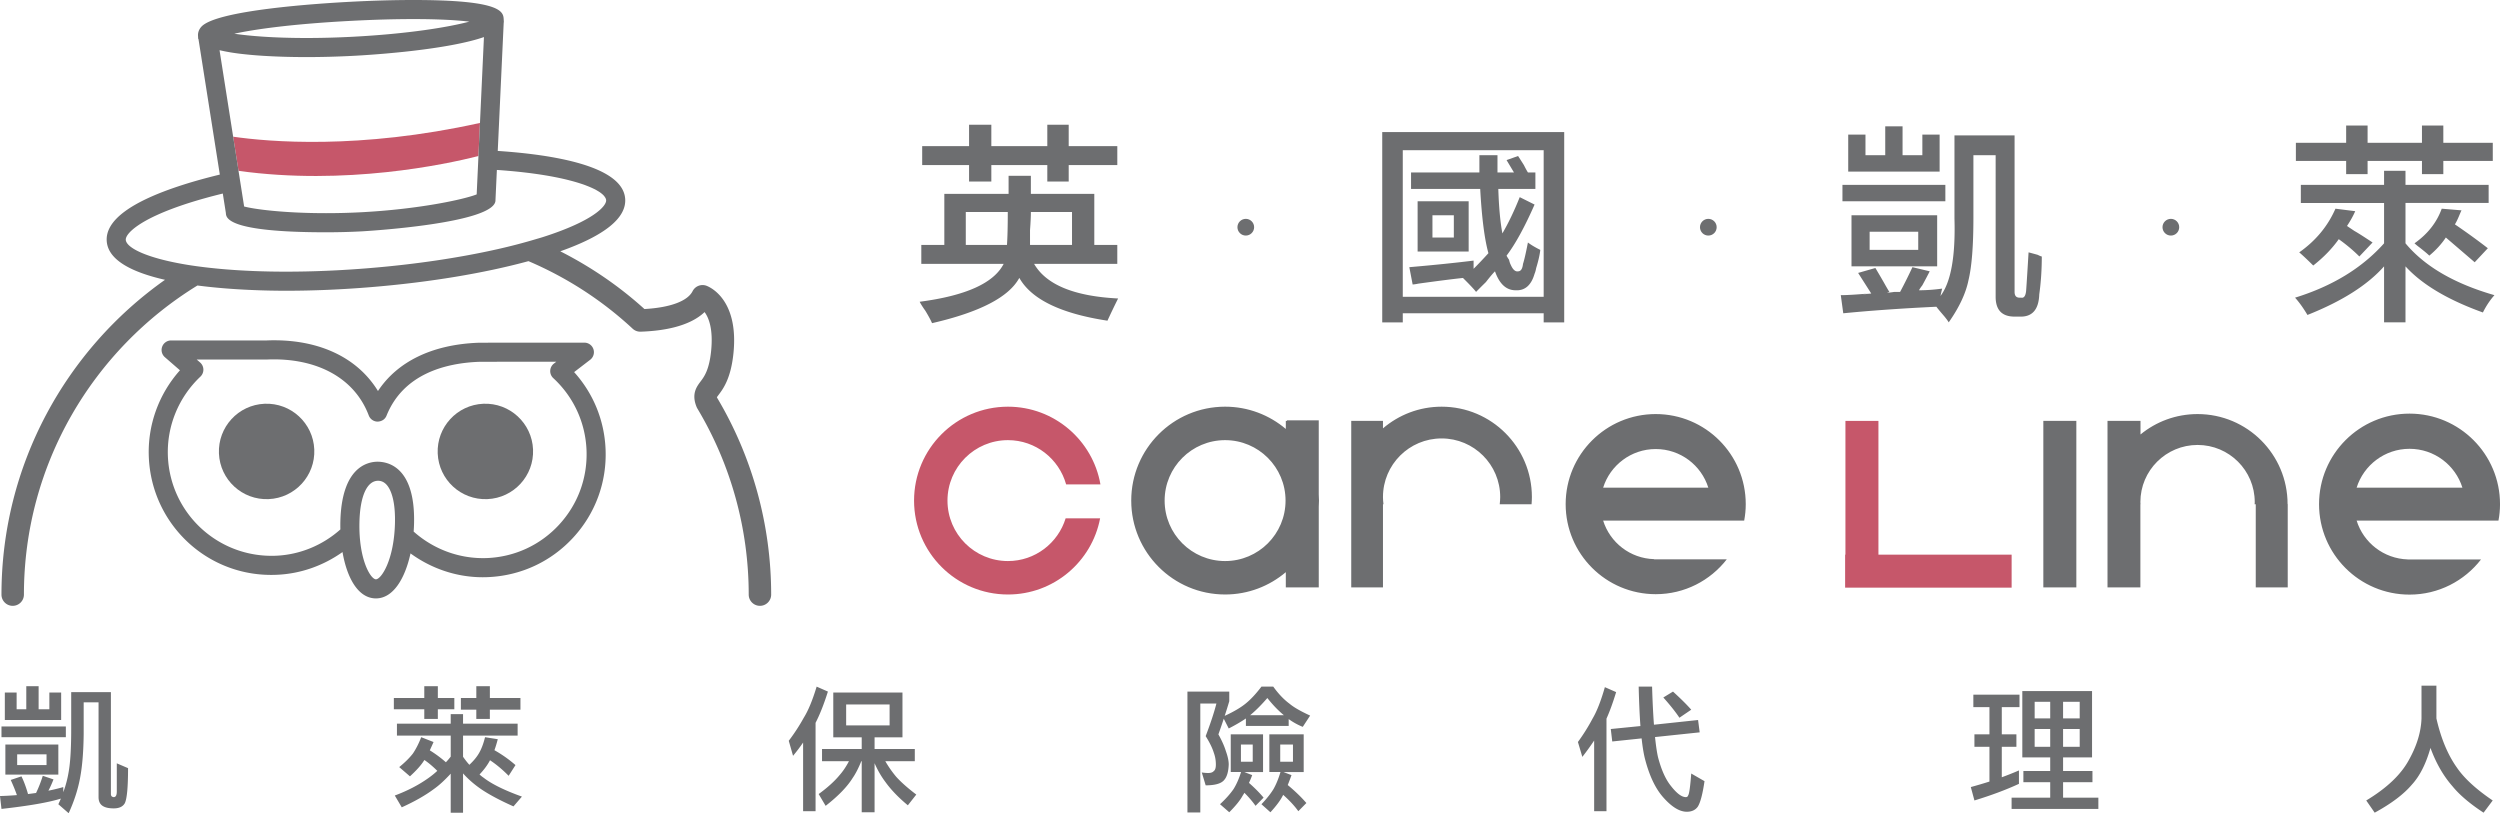 <svg xmlns="http://www.w3.org/2000/svg" width="222.667" height="72.43"><path fill="#6D6E70" d="M23.565 35.961c-2.344.099-4.164 2.081-4.065 4.425.097 2.347 2.077 4.167 4.422 4.069 2.347-.098 4.169-2.078 4.07-4.423-.098-2.346-2.08-4.169-4.427-4.071zM43.05 35.961c-2.344.099-4.164 2.081-4.065 4.425.097 2.347 2.077 4.167 4.422 4.069 2.347-.098 4.169-2.078 4.07-4.423-.098-2.346-2.08-4.169-4.427-4.071z"/><path fill="#6D6E70" d="M51.135 33.142l1.431-1.099a.849.849 0 0 0 .287-.947.849.849 0 0 0-.804-.577h-2.878c-6.376 0-6.566.008-6.628.011-4.063.169-7.149 1.678-8.878 4.296-1.774-2.894-5.052-4.518-9.25-4.518-.226 0-.452.005-.658.014-.073.001-1.004.001-2.226.001l-6.289-.001c-.354 0-.672.22-.796.553a.849.849 0 0 0 .239.939l1.343 1.167c-1.89 2.118-2.893 4.889-2.773 7.736.252 6.035 5.305 10.749 11.395 10.478 2.149-.09 4.167-.826 5.856-2.025.391 2.272 1.368 4.088 2.932 4.129h.042c1.545 0 2.594-1.771 3.083-4.009 1.836 1.339 4.074 2.123 6.431 2.123.154 0 .308-.003.464-.01 2.921-.122 5.62-1.374 7.599-3.525s3.001-4.946 2.879-7.868c-.107-2.574-1.094-4.978-2.801-6.868zm-15.957 13.44c-.077 3.309-1.225 5.016-1.698 5.016-.474-.013-1.543-1.76-1.466-5.092.054-2.307.667-3.686 1.669-3.686.404.01.724.23.975.675.26.458.561 1.364.52 3.087zm14.627.143c-1.671 1.818-3.951 2.875-6.418 2.979-2.458.098-4.79-.793-6.545-2.359.018-.24.031-.48.036-.723.041-1.693-.208-3.027-.74-3.965-.548-.966-1.405-1.511-2.484-1.535-.967 0-3.228.521-3.339 5.346-.005.229-.004.459.001.688-1.563 1.389-3.572 2.25-5.737 2.341-5.127.21-9.412-3.753-9.625-8.851-.111-2.667.944-5.255 2.895-7.1a.853.853 0 0 0 .266-.636.851.851 0 0 0-.292-.624l-.303-.263h4.013c1.282 0 2.251-.001 2.274-.002 4.415-.18 7.784 1.653 9.037 4.982.124.328.436.546.786.55.381-.017.667-.208.798-.533 1.506-3.742 5.283-4.671 8.184-4.792.087-.002.9-.009 6.561-.009h.375l-.209.161a.85.85 0 0 0-.332.635c-.012.25.088.493.272.663 1.807 1.671 2.858 3.945 2.96 6.402.101 2.468-.762 4.828-2.434 6.645z"/><path fill="#C6576A" d="M20.765 12.175l.472 3 .006.042c9.546 1.322 18.397-.567 21.37-1.319l.025-.545.111-2.404c-10.775 2.393-18.832 1.679-21.984 1.226z"/><path fill="#6D6E70" d="M63.87 35.426c-.008-.021-.014-.037-.019-.045.035-.055.099-.14.149-.206.409-.545 1.093-1.457 1.325-3.693.515-5.001-2.313-6-2.433-6.041a.998.998 0 0 0-1.207.497c-.45.887-2.003 1.458-4.287 1.587-2.279-2.065-4.805-3.777-7.495-5.142 3.975-1.406 5.921-2.986 5.778-4.7-.242-2.928-6.492-3.916-11.348-4.24l.531-11.44.013-.026-.012-.218C44.83 1.059 44.774 0 36.807 0c-1.706 0-3.583.053-5.578.158C28.45.302 19.277.89 17.931 2.385c-.206.229-.311.512-.295.797l.014.267.029.037 1.9 12.064c-1.162.282-2.259.584-3.269.907-4.667 1.492-6.956 3.19-6.801 5.048.143 1.728 2.381 2.778 5.188 3.417C5.896 31.137.131 41.385.131 52.96c0 .552.448 1 1 1s1-.448 1-1c0-11.642 6.198-21.848 15.455-27.532 3.107.408 6.291.468 7.889.468 2.448 0 5.01-.11 7.615-.326 5.176-.428 10.053-1.239 13.979-2.31 3.38 1.443 6.523 3.458 9.278 6.015.193.179.438.275.713.267 1.932-.063 4.324-.436 5.695-1.746.376.507.782 1.522.581 3.481-.175 1.684-.614 2.27-.936 2.698-.351.468-.832 1.108-.357 2.271.019.047.042.092.068.136 2.993 4.998 4.575 10.731 4.575 16.578 0 .552.448 1 1 1s1-.448 1-1c0-6.181-1.665-12.242-4.816-17.534zM31.317 1.855c1.967-.103 3.814-.156 5.49-.156 2.351 0 3.955.103 4.994.229-1.888.495-5.419 1.086-10.409 1.347-1.396.072-2.771.109-4.087.109h-.001c-2.982 0-5.103-.184-6.437-.38 1.832-.4 5.187-.875 10.45-1.149zM19.554 4.473c.042.01.091.017.134.027.207.047.423.091.649.13.061.011.119.022.181.033.279.046.569.087.867.124.077.01.155.018.232.026.245.028.493.054.744.076.08.007.159.015.239.021.31.026.621.048.931.067.068.004.134.007.202.011.258.015.513.027.765.038.083.003.166.007.249.01.297.012.587.021.865.028.038.001.071.001.108.002.25.006.487.01.713.013.071 0 .138.001.206.002.237.002.464.003.663.003h.002c1.346 0 2.751-.038 4.176-.112.244-.013.501-.028.765-.044.087-.006.178-.012.267-.018.181-.012.363-.024.55-.038.113-.008.227-.017.342-.025.169-.013.341-.027.515-.041.128-.011.254-.021.384-.032.171-.015.346-.031.52-.047.299-.027.6-.057.905-.088l.238-.024c.226-.024.451-.049.678-.075.048-.006.097-.011.146-.017 2.402-.281 4.776-.684 6.313-1.222l-.353 7.646-.111 2.404-.025.545-.053 1.15-.105 2.268c-1.105.439-5.124 1.322-10.3 1.591-1.03.054-2.078.081-3.114.081-3.885 0-6.46-.369-7.298-.594l-.242-1.538-.258-1.641-.006-.042-.472-3-1.212-7.698zM32.95 23.876c-2.559.212-5.074.32-7.475.32-2.002 0-3.774-.077-5.346-.204-.603-.049-1.173-.106-1.716-.169-.045-.005-.092-.01-.137-.016-.552-.065-1.074-.137-1.558-.216-3.654-.596-5.457-1.516-5.515-2.226-.042-.502 1.08-1.835 5.625-3.288.468-.149.956-.294 1.461-.434.5-.139 1.018-.273 1.549-.404.002-.001.004-.001.006-.002l.274 1.738c.021.424.086 1.714 8.923 1.714 1.065 0 2.143-.028 3.203-.084.12-.006 11.998-.684 11.887-2.797l.124-2.672c.368.024.723.052 1.07.082l.169.015c.335.03.66.063.975.097l.154.018c1.348.153 2.508.348 3.481.566.026.006.055.012.081.018.206.047.399.096.588.145a17.697 17.697 0 0 1 .678.19c.07.021.137.043.205.065.141.045.28.09.408.137.068.024.129.05.194.075.188.072.359.145.516.218.083.039.17.078.245.117.063.033.116.066.173.1.072.042.142.083.204.124.047.032.088.063.129.094.058.043.11.087.157.13.031.029.061.057.086.085.044.048.079.095.109.142.015.023.034.046.045.069.036.069.06.137.065.203.042.502-1.08 1.834-5.625 3.287-.229.073-.479.142-.717.213-.526.157-1.071.309-1.636.456-.564.146-1.147.288-1.749.423-3.354.753-7.228 1.334-11.31 1.671z"/><g><g fill="#6D6E70"><path d="M98.638 28.563c-4.162-.636-6.773-1.904-7.851-3.813-.928 1.714-3.523 3.057-7.772 4.033-.103-.242-.298-.612-.594-1.1-.245-.342-.413-.614-.508-.806 4.107-.536 6.601-1.66 7.481-3.376h-7.336v-1.686h2.05v-4.546h5.724v-1.613h1.984v1.613h5.65v4.546h2.048v1.686h-7.41c1.08 1.862 3.572 2.886 7.482 3.084-.339.682-.656 1.342-.948 1.978zM82.136 14.701v-1.688h4.176v-1.905h1.983v1.905h4.985v-1.905h1.906v1.905h4.329v1.688h-4.329v1.466H93.28v-1.466h-4.985v1.466h-1.983v-1.466h-4.176zm7.552 7.114c.047-.682.072-1.66.072-2.932h-3.74v2.932h3.668zm2.129-2.932c0 .39-.025.926-.076 1.614v1.318h3.74v-2.932h-3.664zM123.111 28.711V11.765h16.208v16.947h-1.829v-.808h-12.549v.808h-1.83zm1.83-15.333v13.059h12.549V13.378h-12.549zm.737 3.449v-1.466h6.087v-1.536h1.611v1.536h1.469l-.66-1.102 1.025-.364c.099.148.269.414.517.806.146.29.266.512.362.66h.664v1.466h-3.303c.051 1.614.171 2.936.364 3.96.54-.928 1.056-2.001 1.544-3.228l1.322.66c-.885 2.011-1.714 3.523-2.496 4.551.046.096.123.22.223.368.045.194.095.346.146.438.193.442.413.636.656.59.247 0 .393-.222.44-.665.099-.29.249-.926.438-1.904.25.194.613.416 1.102.66-.048.438-.17.979-.365 1.612-.046.246-.1.416-.145.514-.295 1.026-.861 1.516-1.689 1.47-.833 0-1.442-.564-1.836-1.688-.193.193-.463.512-.805.954-.395.388-.686.682-.881.88-.143-.198-.537-.617-1.173-1.249h.069c-.926.096-2.271.269-4.031.512-.245.05-.414.074-.514.074l-.295-1.54c2.254-.194 4.16-.392 5.724-.586v.732c.442-.442.877-.902 1.321-1.392-.343-1.227-.589-3.13-.732-5.725h-6.159zm.585 5.576v-4.475h4.546v4.475h-4.546zm1.321-3.23v1.982h1.905v-1.982h-1.905zM164.173 27.903l-.22-1.614c.537 0 1.364-.05 2.495-.146-.783.096-.711.096.218 0l-1.169-1.834 1.537-.44c.148.246.393.66.732 1.25.246.438.416.734.516.88l-.221.07c.148 0 .366-.022.658-.07h.517c.394-.736.758-1.471 1.098-2.202l1.539.368c-.146.29-.366.71-.656 1.244-.148.194-.249.342-.296.444.684 0 1.37-.052 2.058-.148l-.149.658c.93-1.22 1.346-3.52 1.248-6.896v-7.406h5.354V26c0 .342.148.512.441.512h.148c.242.05.389-.148.438-.591.05-.682.122-1.834.219-3.444.195.048.465.126.809.218.195.098.315.148.369.148 0 1.174-.074 2.3-.225 3.374-.048 1.368-.633 2.028-1.758 1.982h-.441c-1.123 0-1.686-.59-1.686-1.762V13.825h-1.981V19.4c0 2.494-.145 4.352-.442 5.572-.239 1.172-.832 2.42-1.758 3.74-.05-.098-.172-.268-.369-.512-.338-.392-.586-.686-.729-.88-3.034.145-5.8.339-8.294.583zm-.072-9.974v-1.466h9.166v1.466h-9.166zm.514-2.642v-3.3h1.537v1.838h1.76v-2.572h1.543v2.572h1.763v-1.838h1.538v3.3h-8.141zm.292 8.436v-4.55h7.63v4.55h-7.63zm1.615-3.08v1.614h4.329v-1.614h-4.329zM204.928 18.077v-1.614h7.413v-1.25h1.908v1.25h7.406v1.614h-7.406v3.594c1.707 2.052 4.352 3.592 7.923 4.618-.392.44-.737.956-1.028 1.542-3.127-1.126-5.428-2.494-6.895-4.108v4.988h-1.908v-4.988c-1.467 1.66-3.743 3.106-6.824 4.329-.348-.586-.707-1.099-1.104-1.54 3.326-1.028 5.969-2.643 7.928-4.84v-3.594h-7.413zm10.788-2.568v-1.176h-4.842v1.176h-1.91v-1.176h-4.477v-1.614h4.477v-1.541h1.91v1.541h4.842v-1.541h1.903v1.541h4.405v1.614h-4.405v1.176h-1.903zm-5.576 7.334c-.541-.54-1.15-1.052-1.834-1.54-.585.83-1.343 1.614-2.273 2.346-.539-.533-.956-.925-1.248-1.172 1.463-1.028 2.539-2.322 3.227-3.89l1.76.222c-.191.442-.441.88-.732 1.318.148.103.37.248.658.442.344.193.881.54 1.618 1.028l-1.176 1.246zm10.273.516l-2.569-2.205c-.389.586-.883 1.124-1.473 1.614-.143-.144-.44-.392-.877-.734a5.46 5.46 0 0 1-.442-.363c1.177-.83 1.985-1.862 2.425-3.084l1.762.148c-.05.096-.124.268-.225.516-.145.342-.27.586-.364.732 1.074.734 2.05 1.44 2.933 2.126l-1.17 1.25z"/></g><path fill="#6D6E70" d="M110.958 20.981c-.408 0-.744-.333-.744-.746 0-.409.336-.743.744-.743.41 0 .743.333.743.743 0 .412-.333.746-.743.746zM152.154 20.981c-.41 0-.742-.333-.742-.746 0-.409.332-.743.742-.743s.744.333.744.743c0 .412-.334.746-.744.746zM193.353 20.981c-.41 0-.746-.333-.746-.746 0-.409.336-.743.746-.743s.742.333.742.743c0 .412-.332.746-.742.746z"/><g><path fill="#C6576A" d="M167.306 49.401V37.488h-2.939v11.913h-.028v2.939h14.83v-2.939z"/><path fill="#6D6E70" d="M181.993 37.488h2.94v14.828h-2.94zM147.326 49.817v-.016c-2.136-.061-3.928-1.481-4.539-3.431H155.349c.09-.478.139-.965.139-1.468 0-4.432-3.588-8.023-8.018-8.023-4.429 0-8.022 3.592-8.022 8.023 0 4.428 3.594 8.02 8.022 8.02 2.578 0 4.861-1.218 6.33-3.105h-6.474zm.144-9.822c2.201 0 4.06 1.446 4.684 3.438h-9.367c.625-1.992 2.49-3.438 4.683-3.438zM214.451 49.832v-.006c-2.143-.067-3.943-1.496-4.553-3.455h12.631c.092-.478.139-.965.139-1.468 0-4.45-3.607-8.063-8.059-8.063-4.452 0-8.059 3.612-8.059 8.063s3.606 8.057 8.059 8.057c2.592 0 4.89-1.227 6.365-3.128h-6.523zm.158-9.858c2.211 0 4.084 1.455 4.71 3.459h-9.421c.627-2.004 2.503-3.459 4.711-3.459zM128.4 36.222c-1.996 0-3.814.729-5.223 1.93v-.665h-2.826v14.828h2.826V44.912h.045c-.027-.215-.045-.424-.045-.643 0-2.884 2.336-5.219 5.223-5.219 2.881 0 5.218 2.335 5.218 5.219 0 .219-.021.428-.042.643h2.836c.016-.215.029-.429.029-.643 0-4.442-3.6-8.047-8.041-8.047zM203.748 44.903c0-4.432-3.588-8.023-8.016-8.023-1.933 0-3.701.682-5.084 1.817v-1.209h-2.939v14.828h2.928v-7.402h.012c-.004-.064-.012-.13-.012-.195 0-2.814 2.284-5.089 5.096-5.089 2.809 0 5.09 2.274 5.09 5.089 0 .065-.008.131-.01.195h.1v7.402h2.848v-7.412h-.013zM117.457 44.04v-6.601h-2.828v.048h-.106v.719c-1.461-1.235-3.346-1.985-5.406-1.985-4.621 0-8.361 3.747-8.361 8.365 0 4.615 3.74 8.363 8.361 8.363 2.06 0 3.945-.75 5.406-1.988v1.354h2.935v-7.182c.014-.181.019-.365.019-.547-.002-.183-.007-.367-.02-.546zm-8.341 5.931c-2.974 0-5.386-2.408-5.386-5.384 0-2.973 2.412-5.385 5.386-5.385s5.384 2.412 5.384 5.385c0 2.976-2.411 5.384-5.384 5.384z"/><path fill="#C6576A" d="M94.912 46.168c-.674 2.199-2.717 3.803-5.137 3.803-2.974 0-5.386-2.408-5.386-5.384 0-2.973 2.412-5.385 5.386-5.385 2.471 0 4.548 1.671 5.182 3.943h3.056c-.685-3.931-4.114-6.923-8.238-6.923-4.616 0-8.363 3.747-8.363 8.365 0 4.615 3.747 8.363 8.363 8.363 4.081 0 7.471-2.922 8.208-6.782h-3.071z"/></g></g><g fill="#6D6E70"><path d="M1.911 69.146c.215.438.41.964.585 1.577.247-.032.485-.064.716-.096.231-.479.43-.987.598-1.529l.955.322c-.143.367-.294.701-.454 1.004.47-.096.912-.203 1.326-.322v.453c.215-.573.374-1.174.478-1.804.151-.844.227-2.117.227-3.821v-3.285h3.536v9.078c0 .167.083.258.25.274.183 0 .275-.167.275-.502v-2.508l1.003.43c0 1.681-.096 2.719-.287 3.117-.174.311-.505.466-.991.466-.462 0-.804-.083-1.027-.251-.215-.159-.323-.41-.323-.752v-8.444H7.453v2.807c-.016 1.497-.111 2.743-.287 3.738-.183 1.09-.533 2.202-1.051 3.332l-.919-.8c.08-.167.155-.334.227-.502-1.099.343-2.863.649-5.291.92L0 70.901c.526-.016 1.027-.044 1.505-.084-.144-.413-.327-.863-.55-1.35l.956-.321zM.132 64.702h5.733v.956H.132v-.956zm2.209-3.583H3.44v2.055h.956v-1.493h1.051v2.448H.43v-2.448h1.051v1.493h.86v-2.055zM.478 66.314h4.718v2.676H.478v-2.676zm3.667 1.829v-.956H1.529v.956h2.616zM35.079 62.17h2.711v-1.051h1.207v1.051h1.469v1.004h-1.469v.859H37.79v-.859h-2.711V62.17zm.274 2.282h4.79v-.849h1.099v.849h4.861v1.063h-4.861v1.887c.175.255.362.494.562.717.358-.334.633-.66.824-.979.231-.374.422-.867.573-1.48l1.135.179c-.096.366-.195.693-.299.979.677.383 1.302.824 1.875 1.326l-.609.955c-.549-.557-1.103-1.019-1.66-1.386-.215.414-.525.837-.932 1.267.12.111.239.207.358.286.725.565 1.863 1.127 3.416 1.685l-.752.872c-1.163-.518-2.102-1.016-2.819-1.493-.637-.43-1.194-.912-1.672-1.445v3.5h-1.099v-3.477c-.549.598-1.051 1.056-1.505 1.374-.749.558-1.7 1.099-2.854 1.624l-.621-1.051c1.13-.422 2.122-.936 2.974-1.541.294-.207.565-.426.812-.656-.375-.375-.756-.697-1.146-.968-.024.032-.044.06-.06.084-.239.382-.649.84-1.23 1.373l-.956-.824c.501-.406.908-.808 1.218-1.206.279-.414.525-.899.741-1.457l1.099.43c-.12.271-.231.518-.334.74.525.327 1.003.682 1.433 1.063.151-.159.295-.326.43-.502v-1.875h-4.79v-1.064zm5.697-2.282h1.374v-1.051h1.207v1.051h2.723v1.04H43.63v.823h-1.207v-.823H41.05v-1.04zM72.736 61.155l1.003.441c-.351 1.115-.717 2.043-1.099 2.783v7.871h-1.11v-6.115c-.271.398-.569.792-.896 1.183l-.382-1.338c.502-.661.948-1.346 1.338-2.055.398-.636.78-1.56 1.146-2.77zm1.481.526h6.163v3.989h-2.484v1.039h3.583v1.087h-2.628c.279.485.601.947.968 1.386.43.478 1.027 1.007 1.792 1.588l-.752.956c-.836-.692-1.505-1.39-2.007-2.09-.366-.486-.685-1.039-.956-1.66v4.371H76.75v-4.551h-.036c-.255.629-.514 1.131-.776 1.505-.486.78-1.286 1.604-2.401 2.473l-.621-1.051c.789-.574 1.41-1.135 1.863-1.685.303-.342.581-.757.836-1.242h-2.4v-1.087h3.535V65.67h-2.532v-3.989zm5.017 2.926v-1.863h-3.87v1.863h3.87zM105.76 61.597h3.727v.86c-.127.43-.263.864-.406 1.302.852-.39 1.509-.784 1.971-1.183.406-.342.84-.815 1.302-1.421h1.051c.463.645.948 1.154 1.457 1.528.367.311.977.661 1.828 1.052l-.656 1.003c-.423-.167-.837-.395-1.242-.681l-.013-.012v.608h-3.81v-.663c-.43.293-.939.59-1.529.892l-.442-.868c-.151.459-.311.924-.478 1.394.311.558.533 1.059.669 1.505.167.462.25.856.25 1.183-.024.629-.155 1.083-.394 1.361-.255.327-.808.49-1.66.49l-.346-1.147c.215.032.406.048.573.048.23 0 .394-.056.49-.167.127-.088.191-.282.191-.585 0-.366-.06-.713-.179-1.039-.127-.422-.37-.92-.729-1.493.438-1.151.756-2.119.956-2.902h-1.434v9.698h-1.146V61.597zm3.858 3.81h2.878v3.356h-1.672l.705.274c-.096.263-.191.494-.287.692.509.446.943.884 1.302 1.314l-.717.729c-.263-.375-.593-.761-.991-1.159-.056.096-.107.18-.155.251-.223.414-.621.908-1.194 1.481l-.824-.717c.502-.462.904-.912 1.207-1.35.263-.422.485-.928.669-1.517h-.92v-3.354zm1.959 2.437v-1.529h-1.051v1.529h1.051zm-.239-4.145h3.01c-.502-.414-.991-.924-1.47-1.529-.501.582-.983 1.067-1.445 1.458-.031.031-.063.056-.095.071zm1.72 1.708h3.058v3.356h-1.804l.717.274c-.119.334-.23.629-.334.884.652.541 1.206 1.075 1.66 1.601l-.717.729c-.334-.47-.785-.955-1.35-1.457a.339.339 0 0 1-.036.071c-.207.414-.573.908-1.099 1.481l-.801-.717c.446-.462.805-.912 1.075-1.35.239-.422.446-.928.621-1.517h-.991v-3.355zm2.102 2.437v-1.529h-1.135v1.529h1.135zM142.941 61.203l1.003.441c-.278.916-.565 1.704-.86 2.365v8.241h-1.098v-6.294c-.327.493-.678.979-1.052 1.457l-.394-1.326c.493-.677.927-1.369 1.301-2.078.383-.644.749-1.579 1.1-2.806zm8.301 2.926l.143 1.099-3.977.419c.08.764.167 1.357.263 1.779.294 1.131.677 1.986 1.146 2.567.518.669.964 1.004 1.338 1.004.104 0 .171-.052.203-.155.095-.119.187-.769.274-1.947l1.183.681c-.167 1.147-.366 1.903-.597 2.27-.215.303-.542.454-.98.454-.652 0-1.361-.438-2.125-1.313-.662-.757-1.184-1.844-1.564-3.261-.137-.494-.248-1.146-.335-1.959l-2.616.274-.131-1.11 2.64-.263c-.071-.995-.124-2.166-.155-3.512h1.194c.04 1.321.095 2.452.167 3.392l3.929-.419zm-2.234-2.532c.692.63 1.233 1.167 1.624 1.613l-1.051.716c-.351-.525-.828-1.126-1.434-1.803l.861-.526zM175.761 61.872h4.109v1.11h-1.577v2.425h1.302v1.11h-1.302v2.712c.542-.199 1.052-.402 1.528-.609v1.194c-1.154.533-2.477 1.027-3.965 1.481l-.322-1.194c.581-.159 1.135-.323 1.66-.49v-3.094h-1.338v-1.11h1.338v-2.425h-1.434v-1.11zm4.36-.322h6.211v5.912h-2.58v1.206h2.616v1.003h-2.616v1.374h3.142v1.003h-7.728v-1.003h3.439v-1.374h-2.389v-1.003h2.389v-1.206h-2.484V61.55zm1.099 2.436h1.385v-1.481h-1.385v1.481zm1.385 2.532V64.93h-1.385v1.588h1.385zm1.146-4.013v1.481h1.481v-1.481h-1.481zm1.482 4.013V64.93h-1.481v1.588h1.481zM215.677 61.071h1.326v2.915c.405 1.783 1.015 3.244 1.826 4.383.653.956 1.717 1.931 3.189 2.927l-.813 1.087c-1.218-.797-2.142-1.581-2.771-2.354-.812-.924-1.466-2.063-1.959-3.416-.397 1.409-.948 2.496-1.647 3.261-.725.86-1.832 1.696-3.321 2.509l-.753-1.087c1.84-1.107 3.109-2.317 3.811-3.631.701-1.259 1.071-2.484 1.111-3.679v-2.915z"/></g></svg>